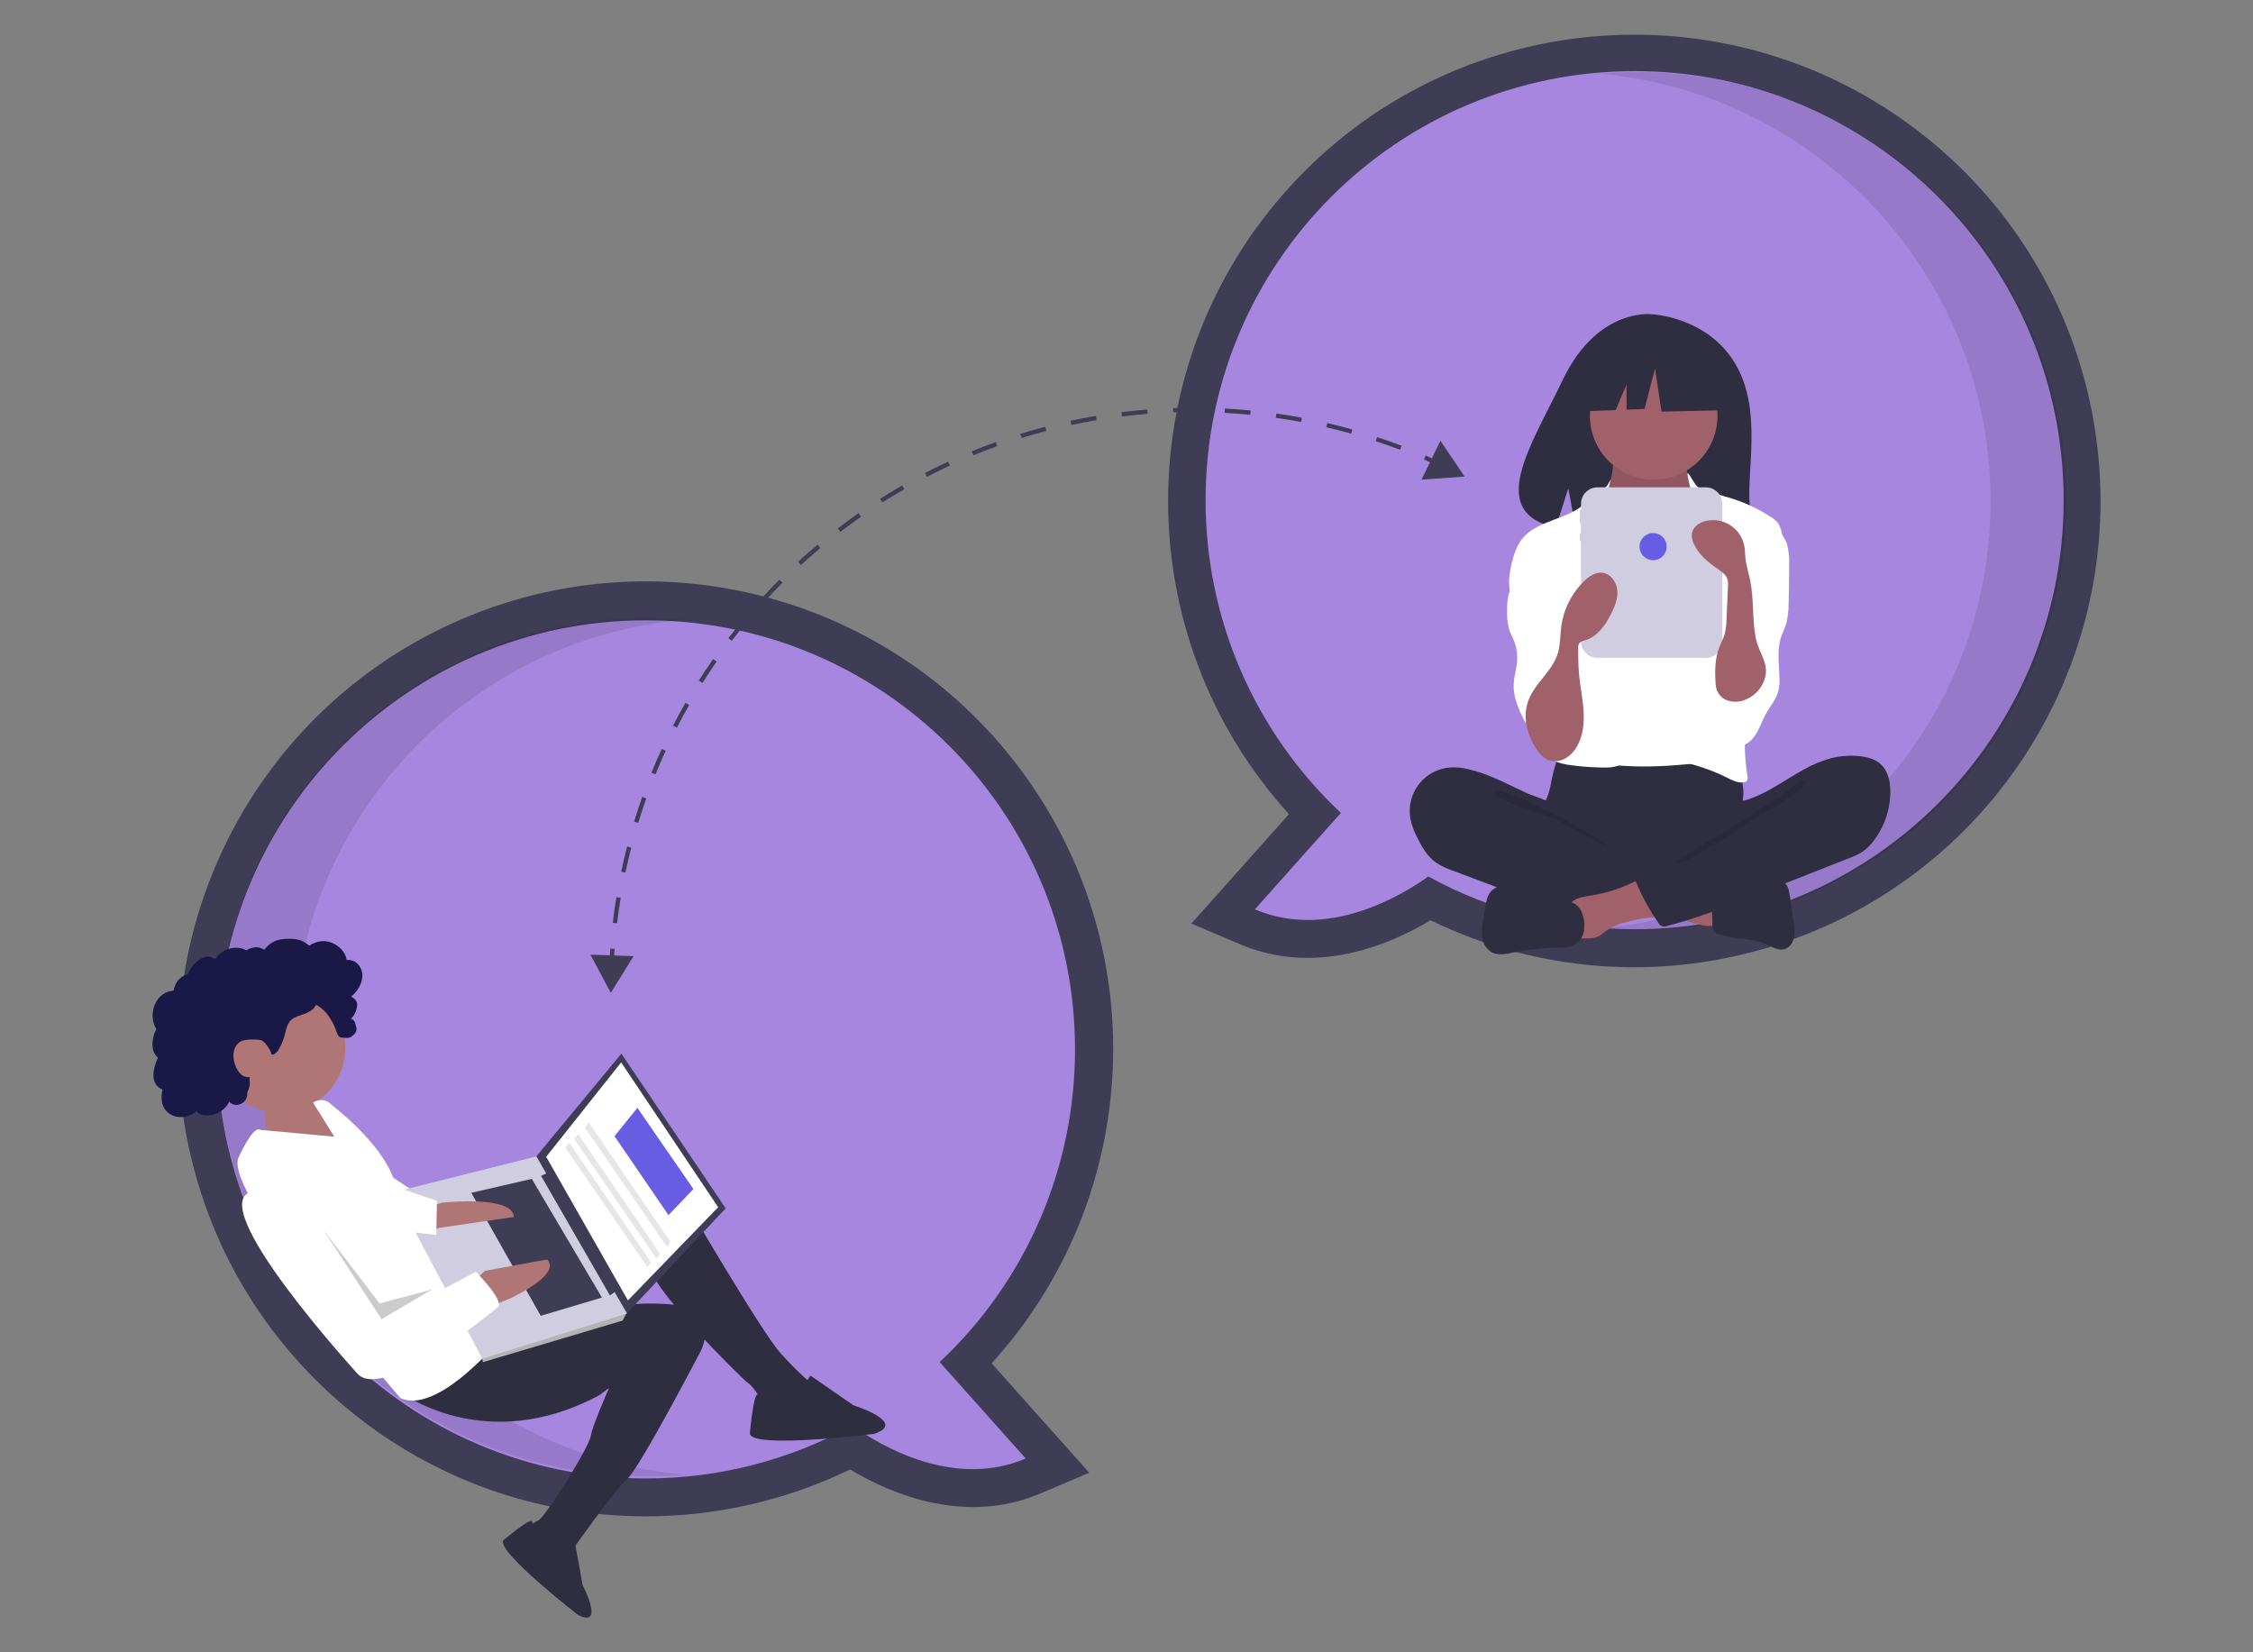 <?xml version="1.0" encoding="UTF-8" standalone="no"?><!-- Generator: Gravit.io --><svg xmlns="http://www.w3.org/2000/svg" xmlns:xlink="http://www.w3.org/1999/xlink" style="isolation:isolate" viewBox="0 0 1500 1100" width="1500pt" height="1100pt"><rect x="0" y="0" width="1500" height="1100" fill="#808080" stroke="none"/><defs><clipPath id="_clipPath_Y8icSf4bT8TII35Pp6IHytApf78w09Dx"><rect width="1500" height="1100"/></clipPath></defs><g clip-path="url(#_clipPath_Y8icSf4bT8TII35Pp6IHytApf78w09Dx)"><rect width="1500" height="1100" style="fill:rgb(254,199,215)" fill-opacity="0"/><g><g><path d=" M 952.429 612.675 C 924.872 629.202 875.775 649.91 825.603 628.629 L 793.17 614.871 L 858.162 542.016 C 750.697 423.525 750.882 242.767 858.59 124.496 C 966.298 6.225 1146.25 -10.821 1274.249 85.123 C 1402.249 181.067 1436.37 358.575 1353.064 495.137 C 1269.758 631.699 1096.31 682.585 952.429 612.675 L 952.429 612.675 Z  M 827.904 332.999 C 827.614 404.944 857.385 473.741 910.03 522.78 L 927.957 539.626 L 887.059 585.471 C 908.362 581.149 926.916 569.624 936.324 562.931 L 949.233 553.746 L 963.117 561.374 C 1001.495 582.387 1044.545 593.398 1088.299 593.394 C 1231.881 593.394 1348.694 476.582 1348.694 332.999 C 1348.694 189.417 1231.881 72.604 1088.299 72.604 C 944.717 72.604 827.904 189.417 827.904 332.999 L 827.904 332.999 Z " fill="rgb(63,61,86)"/><path d=" M 802.658 332.999 C 802.658 175.244 930.544 47.358 1088.299 47.358 C 1246.054 47.358 1373.94 175.244 1373.94 332.999 C 1373.94 490.754 1246.054 618.64 1088.299 618.64 C 1040.287 618.71 993.039 606.622 950.96 583.502 C 931.215 597.551 883.046 625.573 835.461 605.388 L 892.741 541.178 C 835.185 487.251 802.567 411.872 802.658 332.999 L 802.658 332.999 Z " fill="rgb(167,134,223)"/><g opacity="0.1"><path d=" M 1325.279 333.618 C 1325.279 184.373 1210.812 61.883 1064.884 49.1 C 1073.205 48.372 1081.621 47.977 1090.13 47.977 C 1247.886 47.977 1375.771 175.863 1375.771 333.618 C 1375.771 491.373 1247.885 619.259 1090.13 619.259 C 1081.634 619.259 1073.232 618.86 1064.924 618.132 C 1210.832 605.331 1325.279 482.85 1325.279 333.618 Z " fill="rgb(0,0,0)"/></g><path d=" M 430.07 1009.491 C 282.973 1009.56 155.915 906.632 125.452 762.723 C 94.99 618.815 169.444 473.23 303.952 413.69 C 438.461 354.149 596.288 396.914 682.336 516.217 C 768.385 635.52 759.155 798.778 660.206 907.621 L 725.199 980.477 L 692.766 994.234 C 642.594 1015.515 593.497 994.807 565.94 978.28 C 523.588 998.811 477.136 1009.482 430.07 1009.491 L 430.07 1009.491 Z  M 430.07 438.209 C 286.488 438.209 169.675 555.022 169.675 698.604 C 169.675 842.187 286.488 958.999 430.07 958.999 C 473.824 959.003 516.874 947.992 555.252 926.979 L 569.135 919.351 L 582.044 928.536 C 591.453 935.229 610.007 946.754 631.309 951.076 L 590.412 905.231 L 608.339 888.385 C 660.984 839.346 690.755 770.549 690.465 698.604 C 690.465 555.022 573.652 438.209 430.07 438.209 L 430.07 438.209 Z " fill="rgb(63,61,86)"/><path d=" M 715.711 698.604 C 715.711 540.849 587.825 412.963 430.07 412.963 C 272.315 412.963 144.429 540.849 144.429 698.604 C 144.429 856.359 272.315 984.245 430.07 984.245 C 478.082 984.315 525.33 972.227 567.409 949.107 C 587.154 963.156 635.323 991.177 682.908 970.993 L 625.628 906.783 C 683.184 852.855 715.802 777.476 715.711 698.604 Z " fill="rgb(167,134,223)"/><g opacity="0.1"><path d=" M 194.921 697.161 C 194.921 547.916 309.389 425.426 455.316 412.643 C 446.996 411.915 438.579 411.52 430.07 411.52 C 272.315 411.52 144.429 539.406 144.429 697.161 C 144.429 854.916 272.315 982.802 430.07 982.802 C 438.567 982.802 446.968 982.403 455.276 981.675 C 309.368 968.874 194.921 846.393 194.921 697.161 Z " fill="rgb(0,0,0)"/></g><path d=" M 1155.356 242.251 C 1136.667 210.673 1099.692 209.201 1099.692 209.201 C 1099.692 209.201 1063.662 204.593 1040.549 252.688 C 1019.006 297.516 989.274 340.799 1035.763 351.293 L 1044.16 325.157 L 1049.36 353.239 C 1055.979 353.715 1062.619 353.828 1069.251 353.579 C 1119.036 351.971 1166.449 354.049 1164.923 336.184 C 1162.893 312.435 1173.338 272.636 1155.356 242.251 Z " fill="rgb(47,46,65)"/><path d=" M 1033.108 518.801 C 1032.559 522.274 1031.763 525.704 1030.724 529.063 C 1029.555 532.352 1027.749 535.393 1026.68 538.716 C 1023.271 549.306 1027.996 561.114 1035.543 569.289 C 1042.088 576.35 1050.535 581.366 1059.867 583.733 C 1066.738 585.203 1073.745 585.939 1080.771 585.929 C 1100.199 586.588 1120.127 587.177 1138.536 580.934 C 1144.352 578.913 1149.97 576.36 1155.319 573.31 C 1157.008 572.505 1158.495 571.333 1159.674 569.881 C 1160.907 567.753 1161.456 565.297 1161.245 562.846 C 1161.204 554.61 1159.534 546.416 1159.93 538.189 C 1160.15 533.633 1161.003 529.079 1160.583 524.537 C 1159.393 513.966 1151.689 505.282 1141.334 502.841 C 1136.112 501.72 1130.696 502.331 1125.379 502.842 C 1111.577 504.168 1097.718 504.788 1083.853 504.699 C 1069.687 504.608 1055.609 502.446 1041.513 502.22 C 1037.345 502.153 1037.429 503.439 1036.102 507.473 C 1034.88 511.186 1033.88 514.969 1033.108 518.801 L 1033.108 518.801 Z " fill="rgb(47,46,65)"/><path d=" M 1073.31 315.43 C 1072.629 318.995 1071.893 322.69 1069.751 325.619 C 1067.287 328.989 1063.268 330.915 1060.617 334.14 C 1056.626 338.995 1056.397 345.827 1056.381 352.111 C 1056.366 357.9 1056.483 364.076 1059.712 368.881 C 1062.01 371.866 1064.861 374.381 1068.111 376.286 C 1080.219 384.446 1093.302 392.752 1107.9 393.021 C 1113.948 393.132 1120.433 391.57 1124.413 387.014 C 1126.131 384.874 1127.483 382.464 1128.411 379.881 C 1132.144 370.68 1134.406 360.95 1135.116 351.046 C 1135.654 346.39 1135.219 341.673 1133.84 337.194 C 1132.066 332.249 1128.481 328.181 1126.111 323.493 C 1123.31 317.919 1122.285 311.62 1123.175 305.445 C 1123.293 305.01 1123.257 304.548 1123.072 304.137 C 1122.677 303.691 1122.096 303.456 1121.502 303.501 L 1092.557 301.417 C 1089.862 301.283 1087.177 300.976 1084.521 300.498 C 1082.96 300.18 1078.839 297.964 1077.351 298.554 C 1074.597 299.644 1073.874 312.475 1073.31 315.43 Z " fill="rgb(160,97,106)"/><g opacity="0.1"><path d=" M 1073.31 316.334 C 1072.629 319.899 1071.893 323.593 1069.751 326.523 C 1067.287 329.893 1063.268 331.818 1060.617 335.044 C 1056.626 339.899 1056.397 346.73 1056.381 353.015 C 1056.366 358.804 1056.483 364.979 1059.712 369.785 C 1062.01 372.77 1064.861 375.284 1068.111 377.19 C 1080.219 385.349 1093.302 393.655 1107.9 393.924 C 1113.948 394.036 1120.433 392.474 1124.413 387.918 C 1126.131 385.778 1127.483 383.367 1128.411 380.785 C 1132.144 371.584 1134.406 361.853 1135.116 351.949 C 1135.654 347.293 1135.219 342.577 1133.84 338.097 C 1132.066 333.153 1128.481 329.085 1126.111 324.397 C 1123.309 318.823 1122.285 312.523 1123.175 306.348 C 1123.293 305.914 1123.257 305.451 1123.072 305.04 C 1122.677 304.595 1122.096 304.359 1121.502 304.404 L 1092.557 302.321 C 1089.862 302.187 1087.177 301.879 1084.521 301.401 C 1082.96 301.084 1078.839 298.868 1077.351 299.457 C 1074.597 300.548 1073.874 313.378 1073.31 316.334 Z " fill="rgb(0,0,0)"/></g><circle vector-effect="non-scaling-stroke" cx="1100.991" cy="276.846" r="42.466" fill="rgb(160,97,106)"/><path d=" M 1079.266 371.959 C 1081.364 374.388 1083.892 376.409 1086.725 377.919 C 1089.677 379.139 1092.848 379.743 1096.043 379.693 C 1103.698 379.909 1111.996 378.506 1117.321 373.003 C 1124.186 365.909 1123.959 354.467 1129.34 346.19 C 1129.773 345.44 1130.365 344.793 1131.074 344.294 C 1131.976 343.803 1132.996 343.568 1134.023 343.616 C 1140.818 343.553 1146.737 347.96 1152.08 352.16 C 1154.594 353.89 1156.752 356.089 1158.435 358.634 C 1159.492 360.695 1160.215 362.911 1160.579 365.198 C 1163.23 378.139 1164.088 391.371 1164.94 404.554 C 1165.411 411.835 1165.882 419.124 1165.847 426.42 C 1165.732 450.459 1160.144 474.095 1154.588 497.483 C 1153.872 500.497 1152.892 503.865 1150.152 505.309 C 1148.93 505.858 1147.618 506.178 1146.281 506.253 C 1130.367 508.122 1114.42 509.994 1098.398 510.24 Q 1089.019 510.385 1079.649 509.786 C 1078.574 509.772 1077.507 509.586 1076.491 509.236 C 1075.111 508.573 1073.925 507.566 1073.047 506.312 C 1064.381 495.391 1063.869 480.293 1063.925 466.352 Q 1064.128 415.223 1067.578 364.177 C 1067.768 361.368 1067.81 357.956 1065.786 355.747 C 1069.727 361.587 1074.243 367.018 1079.266 371.959 L 1079.266 371.959 Z " fill="rgb(255,255,255)"/><path d=" M 1070.271 322.926 C 1068.837 325.522 1058.262 331.969 1056.221 334.121 C 1044.815 346.143 1023.998 345.692 1013.566 358.569 C 1009.896 363.1 1007.989 368.792 1006.587 374.452 C 1004.603 382.456 1003.544 391.185 1006.867 398.733 C 1010.064 405.995 1016.795 411.016 1021.364 417.503 C 1026.381 424.625 1028.637 433.274 1030.799 441.714 C 1032.395 447.945 1034.005 454.331 1033.383 460.734 C 1032.676 468.014 1029.153 474.68 1027.073 481.692 C 1024.993 488.704 1024.634 497.055 1029.444 502.566 C 1032.977 506.614 1038.518 508.219 1043.816 509.122 C 1050.6 510.142 1057.441 510.737 1064.3 510.906 C 1070.355 511.173 1077.03 511.225 1081.685 507.343 C 1085.358 504.28 1086.954 499.31 1087.161 494.532 C 1087.367 489.754 1086.373 485.018 1085.75 480.276 C 1085.105 475.361 1084.857 470.402 1084.649 465.449 Q 1083.252 432.111 1084.268 398.73 C 1084.609 394.105 1084.382 389.455 1083.593 384.885 C 1082.294 378.932 1079.077 373.612 1076.392 368.142 C 1071.027 357.84 1068.597 346.262 1069.367 334.672 C 1070.18 322.761 1075.374 313.687 1070.271 322.926 Z " fill="rgb(255,255,255)"/><path d=" M 1129.903 323.829 C 1132.088 326.075 1139.511 326.815 1142.29 328.261 C 1144.904 329.468 1147.632 330.413 1150.433 331.08 C 1160.57 334.004 1170.212 338.43 1179.038 344.209 C 1180.872 345.282 1182.494 346.682 1183.822 348.341 C 1185.221 350.617 1186.123 353.164 1186.468 355.813 C 1187.829 362.554 1189.196 369.375 1188.891 376.245 C 1188.566 383.537 1186.37 390.599 1184.191 397.566 L 1176.049 423.596 C 1169.971 443.025 1163.855 462.646 1162.145 482.932 C 1161.199 494.175 1161.62 505.491 1163.398 516.632 C 1163.736 517.729 1163.586 518.918 1162.987 519.896 C 1162.451 520.427 1161.745 520.751 1160.993 520.814 C 1157.064 521.428 1153.261 519.425 1149.7 517.652 C 1138.818 512.236 1127.205 508.436 1115.226 506.372 C 1119.907 499.607 1123.519 492.162 1125.934 484.299 C 1127.305 479.305 1128.386 474.237 1129.169 469.118 L 1132.956 447.212 C 1134.497 439.205 1135.582 431.117 1136.205 422.988 C 1136.492 419.937 1136.314 416.86 1135.678 413.862 C 1134.805 411.01 1133.646 408.252 1132.219 405.633 C 1125.977 392.649 1123.048 377.831 1125.504 363.636 C 1126.579 357.423 1128.668 351.202 1127.797 344.958 C 1126.959 338.954 1127.83 334.289 1126.289 328.347 C 1119.965 303.952 1125.793 319.605 1129.903 323.829 Z " fill="rgb(255,255,255)"/><path d=" M 1013.458 379.098 C 1010.613 385.003 1005.855 390.034 1004.236 396.386 C 1003.606 399.355 1003.336 402.388 1003.432 405.422 C 1003.151 409.993 1003.603 414.58 1004.772 419.008 C 1005.676 421.809 1007.146 424.393 1008.205 427.139 C 1009.682 430.975 1010.34 435.078 1010.136 439.184 C 1009.851 444.872 1007.918 450.394 1007.767 456.087 C 1007.53 465.04 1011.671 473.457 1015.712 481.45 C 1017.77 476.352 1021.974 472.422 1027.199 470.712 C 1032.425 469.001 1038.138 469.684 1042.814 472.577 C 1043.739 471.441 1044.178 469.985 1044.035 468.526 Q 1044.483 452.945 1044.899 437.364 C 1045.337 421.298 1045.753 405.018 1042.058 389.377 C 1040.389 382.316 1037.793 375.281 1033.033 369.804 C 1030.527 366.92 1022.019 359.323 1017.905 362.554 C 1016.055 364.007 1016.488 367.962 1016.194 369.965 C 1015.752 373.131 1014.829 376.211 1013.458 379.098 L 1013.458 379.098 Z " fill="rgb(255,255,255)"/><path d=" M 1189.723 362.081 C 1190.867 366.339 1191.357 370.747 1191.176 375.152 Q 1191.258 388.621 1190.819 402.087 C 1190.864 406.691 1190.275 411.28 1189.069 415.724 C 1188.15 418.613 1186.732 421.323 1185.783 424.203 C 1182.939 432.835 1184.493 442.196 1184.737 451.281 C 1184.909 454.221 1184.658 457.171 1183.991 460.04 C 1182.49 465.672 1178.457 470.223 1175.641 475.326 C 1172.967 480.173 1171.354 485.605 1168.16 490.126 C 1164.966 494.648 1159.438 498.23 1154.08 496.842 C 1150.019 495.791 1147.134 492.197 1145.139 488.508 C 1140.785 480.397 1139.295 471.054 1140.912 461.991 C 1142.916 450.965 1149.392 441.183 1151.728 430.223 C 1154.936 415.171 1150.061 399.639 1150.206 384.251 C 1150.14 381.839 1150.467 379.432 1151.175 377.125 C 1152.4 373.61 1155.031 370.802 1157.462 367.983 C 1160.5 364.46 1163.322 360.757 1165.913 356.893 C 1167.653 354.298 1170.016 347.622 1173.102 347.067 C 1179.99 345.828 1188.013 356.759 1189.723 362.081 Z " fill="rgb(255,255,255)"/><path d=" M 977.714 512.107 C 973.905 511.149 969.98 510.732 966.054 510.867 C 957.711 511.328 949.969 515.354 944.799 521.919 C 939.628 528.483 937.53 536.954 939.037 545.173 C 939.988 549.574 941.543 553.822 943.657 557.798 C 946.75 564.073 950.458 570.334 956.183 574.355 C 959.632 576.566 963.346 578.334 967.236 579.617 L 997.386 590.975 C 1001.821 592.646 1006.257 594.317 1010.736 595.866 C 1033.24 603.644 1056.701 608.309 1080.468 609.729 C 1087.7 610.407 1094.992 610.037 1102.119 608.632 C 1103.842 608.407 1105.421 607.554 1106.553 606.236 C 1107.128 605.235 1107.466 604.116 1107.544 602.964 L 1109.399 589.976 C 1109.814 588.168 1109.76 586.283 1109.241 584.501 C 1108.391 582.318 1106.261 580.945 1104.23 579.779 C 1084.409 568.394 1061.265 562.114 1044.581 546.489 C 1040.654 542.811 1037.367 536.98 1032.595 534.482 C 1027.184 531.648 1020.811 530.031 1015.217 527.42 C 1002.989 521.712 990.967 515.153 977.714 512.107 Z " fill="rgb(47,46,65)"/><g opacity="0.1"><path d=" M 1007.814 529.616 C 1018.471 532.955 1063.463 556.09 1071.174 564.167 C 1070.141 564.539 1035.069 544.884 1034.016 544.568 C 1024.37 541.919 1014.923 538.59 1005.746 534.606 C 1003.919 533.761 993.874 529.788 994.328 527.482 C 994.842 524.88 1005.922 529.023 1007.814 529.616 Z " fill="rgb(0,0,0)"/></g><path d=" M 1140.761 616.465 C 1141.366 616.509 1141.966 616.332 1142.451 615.968 C 1142.88 615.416 1143.07 614.716 1142.979 614.024 L 1142.929 596.33 C 1137.841 593.905 1132.149 593.128 1126.563 592.382 L 1100.498 588.897 C 1101.096 588.977 1096.422 600.124 1097.139 601.612 C 1098.402 604.235 1108.056 606.559 1110.78 607.798 C 1120.252 612.103 1130.094 616.836 1140.761 616.465 Z " fill="rgb(160,97,106)"/><path d=" M 1058.981 596.268 C 1054.06 597.052 1048.567 597.745 1045.38 601.576 C 1041.338 606.434 1043.059 613.677 1044.987 619.695 C 1045.224 621.264 1046.087 622.671 1047.377 623.594 C 1048.668 624.518 1050.278 624.879 1051.84 624.597 C 1056.328 624.881 1061.105 625.104 1065.026 622.902 C 1066.802 621.729 1068.512 620.457 1070.148 619.095 C 1073.04 617.171 1076.219 615.717 1079.566 614.789 C 1085.719 612.854 1092.054 611.548 1098.471 610.893 C 1100.999 610.778 1103.502 610.337 1105.918 609.581 C 1108.364 608.792 1110.303 606.91 1111.163 604.489 C 1112.071 601.273 1110.202 597.995 1108.41 595.175 C 1106.345 591.481 1103.664 588.168 1100.482 585.377 C 1095.626 581.604 1093.223 584.501 1088.331 586.915 C 1079.071 591.485 1069.178 594.638 1058.981 596.268 L 1058.981 596.268 Z " fill="rgb(160,97,106)"/><path d=" M 1046.12 600.701 L 1014.871 591.465 C 1011.123 590.16 1007.207 589.401 1003.242 589.212 C 999.227 589.047 995.335 590.621 992.563 593.531 C 990.14 596.374 989.446 600.261 988.842 603.948 L 987.55 611.836 C 986.688 615.812 986.444 619.897 986.826 623.948 C 987.248 628.052 989.538 631.734 993.034 633.926 C 997.358 636.285 1002.658 635.133 1007.484 634.146 C 1017.233 632.153 1027.148 631.09 1037.098 630.97 C 1040.838 630.926 1044.761 630.973 1048.066 629.221 C 1051.961 626.912 1054.463 622.827 1054.75 618.308 C 1055.364 611.57 1053.119 602.77 1046.12 600.701 Z " fill="rgb(47,46,65)"/><path d=" M 1153.045 592.653 C 1157.096 591.943 1160.671 589.64 1164.553 588.281 C 1170.016 586.368 1175.937 586.369 1181.726 586.39 C 1183.855 586.195 1185.994 586.624 1187.883 587.623 C 1190.433 589.32 1191.087 592.718 1191.52 595.75 L 1194.136 614.046 C 1194.836 617.459 1194.908 620.972 1194.35 624.411 C 1193.582 627.802 1191.271 631.07 1187.907 631.945 C 1183.821 633.007 1179.815 630.397 1175.956 628.682 C 1166.313 624.397 1155.104 625.492 1145.049 622.289 C 1143.105 621.899 1141.421 620.695 1140.423 618.981 C 1140.079 617.965 1139.957 616.887 1140.063 615.819 C 1140.235 609.938 1138.995 601.908 1140.766 596.287 C 1142.358 591.233 1148.523 592.653 1153.045 592.653 Z " fill="rgb(47,46,65)"/><path d=" M 1219.174 504.743 C 1225.419 503.177 1231.891 502.735 1238.29 503.437 C 1243.401 504 1248.666 505.422 1252.397 508.959 C 1256.939 513.264 1258.398 519.922 1258.519 526.179 C 1258.719 538.64 1254.586 550.784 1246.826 560.537 C 1244.931 563.004 1242.678 565.173 1240.141 566.973 C 1237.404 568.685 1234.487 570.09 1231.443 571.164 L 1163.924 597.796 C 1146.162 604.802 1128.337 611.828 1109.809 616.447 C 1108.786 616.941 1107.606 617.001 1106.538 616.614 C 1105.47 616.226 1104.603 615.424 1104.134 614.389 C 1098.218 605.939 1093.256 596.861 1089.336 587.32 C 1088.959 586.859 1088.831 586.245 1088.991 585.672 C 1089.152 585.099 1089.581 584.641 1090.142 584.444 L 1137.898 557.004 C 1141.4 555.178 1144.665 552.929 1147.619 550.307 C 1149.682 548.307 1151.372 545.954 1152.609 543.359 C 1153.599 541.292 1153.691 536.412 1154.956 534.884 C 1156.194 533.388 1160.429 533.268 1162.385 532.68 C 1165.143 531.835 1167.844 530.814 1170.472 529.623 C 1181.155 524.844 1190.668 517.9 1200.908 512.304 C 1206.652 509.02 1212.79 506.479 1219.174 504.743 L 1219.174 504.743 Z " fill="rgb(47,46,65)"/><g opacity="0.1"><path d=" M 1192.101 525.234 C 1183.896 531.397 1173.273 537.061 1165.141 543.386 C 1162.366 545.544 1116.101 571.555 1115.447 575.009 C 1123.033 576.287 1171.36 542.479 1178.274 539.106 C 1185.188 535.732 1191.318 530.975 1197.391 526.253 C 1198.939 525.049 1205.499 521.432 1201.055 520.087 C 1198.552 519.33 1193.949 524.002 1192.101 525.234 Z " fill="rgb(0,0,0)"/></g><path d=" M 1135.646 324.426 L 1063.624 324.426 C 1057.531 324.426 1052.592 329.366 1052.592 335.459 L 1052.592 339.499 L 1051.809 339.499 L 1051.809 348.534 L 1052.592 348.534 L 1052.592 354.859 L 1051.809 354.859 L 1051.809 360.28 L 1052.592 360.28 L 1052.592 426.947 C 1052.592 433.041 1057.531 437.98 1063.624 437.98 L 1135.646 437.98 C 1141.74 437.98 1146.679 433.041 1146.679 426.947 L 1146.679 335.459 C 1146.679 329.366 1141.74 324.426 1135.646 324.426 L 1135.646 324.426 Z " fill="rgb(208,205,225)"/><path d=" M 1147.093 239.208 L 1110.564 220.073 L 1060.118 227.901 L 1049.682 273.998 L 1075.662 272.997 L 1082.92 256.062 L 1082.92 272.719 L 1094.908 272.258 L 1101.866 245.295 L 1106.215 273.998 L 1148.833 273.127 L 1147.093 239.208 L 1147.093 239.208 Z " fill="rgb(47,46,65)"/><path d=" M 1023.015 498.772 C 1024.668 501.581 1027.016 503.917 1029.834 505.555 C 1033.58 507.266 1037.906 507.15 1041.555 505.241 C 1045.151 503.313 1048.095 500.362 1050.014 496.76 C 1053.984 489.75 1054.806 481.361 1054.311 473.32 C 1053.815 465.279 1052.098 457.361 1051.338 449.34 C 1050.786 443.51 1050.741 437.644 1050.697 431.788 C 1050.56 430.556 1050.818 429.313 1051.434 428.238 C 1052.496 427.183 1053.869 426.497 1055.35 426.283 C 1063.363 423.902 1068.681 416.392 1072.494 408.954 C 1075.04 403.987 1077.254 398.558 1076.763 392.998 C 1076.272 387.439 1072.276 381.838 1066.723 381.271 C 1062.146 380.803 1057.919 383.711 1054.617 386.915 C 1046.288 395.05 1040.934 405.748 1039.417 417.292 C 1038.693 422.945 1038.9 428.751 1037.363 434.239 C 1034.08 445.957 1023.808 453.141 1018.689 463.685 C 1013.049 475.303 1016.162 488.492 1023.015 498.772 Z " fill="rgb(160,97,106)"/><path d=" M 1174.169 454.006 C 1171.809 459.496 1167.33 463.8 1161.75 465.939 C 1158.317 467.318 1154.53 467.55 1150.955 466.6 C 1147.361 465.603 1144.437 462.987 1143.046 459.526 C 1142.499 457.806 1142.199 456.017 1142.156 454.213 C 1141.642 446.311 1141.84 438.168 1144.711 430.788 C 1145.818 427.942 1147.31 425.242 1148.184 422.316 C 1149.043 418.936 1149.482 415.463 1149.492 411.976 L 1150.435 390.416 C 1150.591 388.85 1150.483 387.27 1150.115 385.741 C 1149.174 382.621 1146.258 380.594 1143.583 378.733 C 1137.122 374.24 1130.738 368.997 1127.607 361.777 C 1126.532 359.604 1126.146 357.153 1126.503 354.754 C 1127.386 350.473 1131.707 347.701 1135.977 346.767 C 1141.623 345.533 1147.528 346.658 1152.325 349.882 C 1157.122 353.106 1160.393 358.15 1161.382 363.844 C 1161.805 366.277 1161.799 368.762 1162.046 371.22 C 1162.571 376.432 1164.225 381.456 1165.261 386.591 C 1167.81 399.24 1166.489 412.315 1169.01 424.962 C 1171.119 435.536 1179.068 442.436 1174.169 454.006 Z " fill="rgb(160,97,106)"/><circle vector-effect="non-scaling-stroke" cx="1100.599" cy="363.894" r="9.035" fill="rgb(103,92,226)"/><path d=" M 216.151 741.094 L 202.726 728.045 L 175.769 736.418 L 178.358 767.632 L 233.786 765.057 L 216.759 741.92 L 216.151 741.094 L 216.151 741.094 Z " fill="rgb(176,118,118)"/><circle vector-effect="non-scaling-stroke" cx="186.79" cy="697.735" r="43.09" fill="rgb(176,118,118)"/><path d=" M 454.297 796.401 C 454.297 796.401 507.235 887.375 519.833 901.032 C 525.824 907.754 532.208 914.115 538.949 920.084 C 538.949 920.084 533.025 939.729 523.592 939.028 C 518.216 938.705 512.943 937.405 508.032 935.194 C 508.032 935.194 503.822 924.28 496.478 919.494 C 496.478 919.494 429.136 855.681 430.538 836.815 C 431.94 817.949 454.297 796.401 454.297 796.401 Z " fill="rgb(47,46,65)"/><path d=" M 265.772 926.224 C 265.772 926.224 322.215 970.034 398.923 928.869 L 405.533 924.004 C 405.533 924.004 394.377 949.1 393.342 955.904 C 392.142 963.794 363.097 1010.008 358.358 1012.222 C 353.618 1014.437 352.573 1016.479 352.573 1016.479 L 372.687 1038.618 L 380.124 1033.145 C 380.124 1033.145 409.122 992.06 417.604 984.545 C 426.085 977.029 466.495 899.522 466.495 899.522 C 466.495 899.522 481.944 870.319 443.387 868.122 C 404.829 865.926 387.086 876.435 387.086 876.435 L 318.656 887.305 L 265.772 926.224 Z " fill="rgb(47,46,65)"/><path d=" M 539.604 915.781 L 568.153 935.534 C 568.153 935.534 604.575 946.945 582.139 954.539 C 582.139 954.539 500.581 964.88 499.239 954.403 C 499.239 954.403 501.571 927.434 504.521 928.336 C 507.47 929.238 527.942 934.553 539.604 915.781 Z " fill="rgb(47,46,65)"/><path d=" M 382.651 1026.359 L 387.935 1055.376 C 387.935 1055.376 402.96 1084.111 384.92 1075.195 C 384.92 1075.195 329.712 1032.412 335.2 1025.312 C 335.2 1025.312 352.802 1010.512 354.032 1012.825 C 355.263 1015.139 364.368 1030.631 382.651 1026.359 Z " fill="rgb(47,46,65)"/><path d=" M 328.214 896.831 C 328.214 896.831 289.846 941.627 266.551 930.746 C 266.551 930.746 147.956 793.827 158.838 770.533 C 169.72 747.239 173.369 752.197 173.369 752.197 L 222.575 756.747 L 208.417 734.047 C 208.417 734.047 215.028 729.182 221.327 736.011 C 221.327 736.011 252.916 759.895 261.727 783.984 C 261.727 783.984 296.403 806.87 296.403 806.87 L 328.214 896.831 Z " fill="rgb(255,255,255)"/><path d=" M 483.158 804.461 L 416.648 875.062 L 357.067 769.869 L 413.708 701.435 L 483.158 804.461 L 483.158 804.461 Z " fill="rgb(63,61,86)"/><path d=" M 478.137 803.697 L 418.066 865.738 L 363.632 770.134 L 413.553 707.283 L 478.137 803.697 L 478.137 803.697 Z " fill="rgb(255,255,255)"/><path d=" M 413.389 872.364 L 416.648 875.062 L 414.558 879.146 L 321.556 906.826 L 320.677 903.64 L 324.908 899.264 L 413.389 872.364 L 413.389 872.364 Z " fill="rgb(179,179,179)"/><path d=" M 417.474 874.454 L 321.168 904.565 L 262.461 793.634 L 357.067 769.869 L 417.474 874.454 L 417.474 874.454 Z " fill="rgb(208,205,225)"/><path d=" M 410.224 859.408 L 406.091 862.448 L 360.234 782.825 L 364.974 780.612 L 410.224 859.408 L 410.224 859.408 Z " fill="rgb(63,61,86)"/><path d=" M 400.743 863.836 L 360.004 875.984 L 313.756 794.1 L 354.06 784.822 L 400.743 863.836 L 400.743 863.836 Z " fill="rgb(63,61,86)"/><path d=" M 285.972 803.082 L 294.407 800.696 C 294.407 800.696 341.446 795.377 342.133 810.158 C 342.133 810.158 288.093 818.081 288.093 818.081 L 280.796 808.165 L 285.972 803.082 Z " fill="rgb(176,118,118)"/><path d=" M 327.23 869.531 L 338.971 864.713 C 338.971 864.713 374.409 848.823 364.243 838.471 C 364.243 838.471 322.723 846.097 322.723 846.097 L 316.721 851.788 L 327.23 869.531 Z " fill="rgb(176,118,118)"/><path d=" M 316.767 846.659 C 316.767 846.659 335.884 865.71 331.534 870.185 C 331.534 870.185 255.856 933.521 238.174 914.688 C 238.174 914.688 134.345 801.296 167.867 793.187 C 167.867 793.187 210.245 804.037 210.245 804.037 L 254.497 879.747 L 316.767 846.659 Z " fill="rgb(255,255,255)"/><path d=" M 259.529 788.785 L 290.93 799.433 L 290.417 822.103 L 257.207 818.519 L 259.529 788.785 L 259.529 788.785 Z " fill="rgb(255,255,255)"/><g opacity="0.2"><path d=" M 287.831 858.4 L 253.999 878.203 L 215.344 818.754 L 252.657 867.726 L 287.831 858.4 L 287.831 858.4 Z " fill="rgb(0,0,0)"/></g><path d=" M 445.052 808.937 L 409.133 756.393 L 424.359 737.544 L 461.682 791.604 L 445.052 808.937 L 445.052 808.937 Z " fill="rgb(103,92,226)"/><path d=" M 444.039 830.063 L 389.356 750.566 L 392.054 747.307 L 446.481 826.992 L 444.039 830.063 L 444.039 830.063 Z " fill="rgb(230,230,230)"/><path d=" M 436.993 837.796 L 382.31 758.299 L 385.007 755.041 L 439.434 834.727 L 436.993 837.796 L 436.993 837.796 Z " fill="rgb(230,230,230)"/><path d=" M 430.99 843.488 L 376.307 763.99 L 379.004 760.732 L 433.431 840.418 L 430.99 843.488 L 430.99 843.488 Z " fill="rgb(230,230,230)"/><path d=" M 409.187 631.718 L 406.31 631.503 C 406.198 632.999 406.118 634.504 406.023 636.005 L 393.11 635.573 L 406.656 660.955 L 421.868 636.535 L 408.908 636.101 C 409 634.64 409.078 633.175 409.187 631.718 Z " fill="rgb(63,61,86)"/><path d=" M 484.925 424.82 L 487.219 426.571 C 490.659 422.065 494.252 417.567 497.899 413.201 L 495.685 411.351 C 492.011 415.749 488.391 420.281 484.925 424.82 Z " fill="rgb(63,61,86)"/><path d=" M 507.027 398.37 L 509.157 400.316 C 512.985 396.124 516.959 391.961 520.968 387.94 L 518.925 385.903 C 514.886 389.952 510.883 394.147 507.027 398.37 Z " fill="rgb(63,61,86)"/><path d=" M 531.358 373.973 L 533.309 376.099 C 537.495 372.255 541.818 368.458 546.155 364.813 L 544.3 362.604 C 539.93 366.276 535.575 370.101 531.358 373.973 Z " fill="rgb(63,61,86)"/><path d=" M 465.232 453.125 L 467.671 454.666 C 470.703 449.869 473.888 445.07 477.135 440.401 L 474.767 438.753 C 471.495 443.456 468.287 448.291 465.232 453.125 Z " fill="rgb(63,61,86)"/><path d=" M 557.727 351.817 L 559.484 354.105 C 563.992 350.643 568.63 347.243 573.268 343.997 L 571.614 341.633 C 566.94 344.903 562.268 348.329 557.727 351.817 Z " fill="rgb(63,61,86)"/><path d=" M 448.112 483.072 L 450.677 484.391 C 453.276 479.336 456.025 474.272 458.846 469.339 L 456.341 467.906 C 453.499 472.876 450.73 477.979 448.112 483.072 Z " fill="rgb(63,61,86)"/><path d=" M 420.282 564.286 L 417.488 563.567 C 416.062 569.103 414.742 574.748 413.564 580.346 L 416.388 580.941 C 417.557 575.385 418.867 569.78 420.282 564.286 Z " fill="rgb(63,61,86)"/><path d=" M 585.933 332.074 L 587.481 334.508 C 592.263 331.465 597.18 328.488 602.095 325.658 L 600.656 323.157 C 595.704 326.009 590.75 329.008 585.933 332.074 Z " fill="rgb(63,61,86)"/><path d=" M 413.238 597.752 L 410.391 597.285 C 409.465 602.917 408.651 608.657 407.973 614.344 L 410.838 614.685 C 411.511 609.041 412.319 603.344 413.238 597.752 Z " fill="rgb(63,61,86)"/><path d=" M 433.71 514.437 L 436.382 515.523 C 438.522 510.258 440.81 504.966 443.184 499.797 L 440.562 498.592 C 438.17 503.801 435.865 509.132 433.71 514.437 Z " fill="rgb(63,61,86)"/><path d=" M 422.153 546.979 L 424.913 547.822 C 426.577 542.377 428.385 536.9 430.288 531.541 L 427.569 530.576 C 425.652 535.974 423.83 541.493 422.153 546.979 Z " fill="rgb(63,61,86)"/><path d=" M 781.107 274.566 C 786.763 274.37 792.523 274.292 798.22 274.345 L 798.245 271.46 C 792.509 271.406 786.704 271.485 781.008 271.682 L 781.107 274.566 Z " fill="rgb(63,61,86)"/><path d=" M 615.755 314.904 L 617.082 317.466 C 622.121 314.855 627.279 312.326 632.414 309.947 L 631.201 307.329 C 626.028 309.726 620.831 312.274 615.755 314.904 Z " fill="rgb(63,61,86)"/><path d=" M 849.38 278.163 C 855.008 278.96 860.688 279.893 866.263 280.936 L 866.793 278.1 C 861.177 277.049 855.455 276.108 849.783 275.306 L 849.38 278.163 Z " fill="rgb(63,61,86)"/><path d=" M 883.008 284.455 C 888.534 285.745 894.11 287.18 899.579 288.717 L 900.359 285.939 C 894.85 284.39 889.233 282.946 883.665 281.646 L 883.008 284.455 Z " fill="rgb(63,61,86)"/><path d=" M 915.94 293.714 C 921.327 295.491 926.752 297.415 932.063 299.434 L 933.089 296.738 C 927.737 294.703 922.272 292.764 916.844 290.974 L 915.94 293.714 Z " fill="rgb(63,61,86)"/><path d=" M 815.324 274.869 C 821.006 275.167 826.747 275.596 832.39 276.141 L 832.668 273.27 C 826.984 272.719 821.199 272.288 815.477 271.988 L 815.324 274.869 Z " fill="rgb(63,61,86)"/><path d=" M 746.66 274.381 L 747.012 277.245 C 752.635 276.554 758.36 275.977 764.028 275.531 L 763.803 272.655 C 758.091 273.103 752.323 273.685 746.66 274.381 Z " fill="rgb(63,61,86)"/><path d=" M 679.351 288.816 L 680.205 291.572 C 685.626 289.893 691.16 288.314 696.651 286.877 L 695.921 284.087 C 690.389 285.533 684.814 287.124 679.351 288.816 Z " fill="rgb(63,61,86)"/><path d=" M 646.961 300.449 L 648.057 303.119 C 653.303 300.966 658.661 298.906 663.983 296.993 L 663.009 294.279 C 657.645 296.205 652.247 298.281 646.961 300.449 Z " fill="rgb(63,61,86)"/><path d=" M 712.686 280.1 L 713.29 282.921 C 718.833 281.733 724.485 280.652 730.089 279.709 L 729.61 276.863 C 723.964 277.814 718.27 278.903 712.686 280.1 Z " fill="rgb(63,61,86)"/><path d=" M 975.114 317.273 L 958.99 293.446 L 953.321 305.115 C 951.949 304.503 950.584 303.877 949.213 303.283 L 948.066 305.932 C 949.405 306.511 950.729 307.118 952.059 307.712 L 946.417 319.327 L 975.114 317.273 Z " fill="rgb(63,61,86)"/></g><path d=" M 240.831 646.367 C 239.88 643.022 237.321 640.159 233.871 639.309 C 233.035 639.103 232.171 639.02 231.311 639.055 C 231.002 639.067 230.915 639.156 230.771 638.94 C 230.664 638.78 230.662 638.389 230.618 638.201 C 230.481 637.616 230.309 637.038 230.098 636.476 C 229.376 634.557 228.163 632.858 226.701 631.428 C 223.967 628.751 220.272 626.904 216.433 626.57 C 214.332 626.387 212.246 626.728 210.26 627.412 C 209.231 627.765 208.234 628.206 207.263 628.693 C 206.97 628.84 206.022 629.558 205.728 629.511 C 205.404 629.46 204.753 628.655 204.489 628.452 C 201.232 625.953 197.209 624.971 193.152 625.001 C 188.573 625.034 184.163 625.263 180.343 628.055 C 179.535 628.646 178.765 629.293 178.032 629.975 C 177.646 630.333 177.272 630.705 176.915 631.093 C 176.7 631.327 176.49 631.566 176.289 631.812 C 175.946 632.228 176.001 632.365 175.522 632.075 C 173.684 630.958 171.554 630.436 169.409 630.699 C 168.135 630.856 166.895 631.238 165.718 631.742 C 165.317 631.913 164.39 632.597 163.963 632.603 C 163.539 632.61 162.625 631.976 162.188 631.815 C 159.831 630.945 157.29 630.73 154.812 631.133 C 152.257 631.547 149.746 632.567 147.581 633.976 C 146.539 634.654 145.631 635.405 144.901 636.413 C 144.585 636.848 144.301 637.308 143.943 637.712 C 143.734 637.948 143.32 638.19 143.208 638.489 C 143.275 638.31 140.413 637.207 140.143 637.136 C 138.704 636.761 137.239 636.837 135.83 637.301 C 133.18 638.172 130.902 640.128 129.029 642.133 C 128.067 643.162 127.225 644.301 126.511 645.513 C 126.168 646.094 125.855 646.692 125.569 647.302 C 125.43 647.597 125.338 647.967 125.155 648.233 C 124.919 648.577 124.761 648.583 124.334 648.733 C 122.166 649.492 120.189 650.778 118.684 652.516 C 117.161 654.274 116.173 656.438 115.759 658.718 C 115.734 658.852 115.72 659.409 115.641 659.481 C 115.533 659.581 115.097 659.537 114.932 659.557 C 114.361 659.624 113.794 659.723 113.234 659.856 C 112.203 660.1 111.199 660.459 110.249 660.929 C 106.546 662.761 103.898 666.196 102.602 670.061 C 101.242 674.116 101.266 678.763 102.892 682.743 C 103.154 683.386 103.467 684.01 103.833 684.6 C 104.059 684.963 104.131 684.964 103.985 685.344 C 103.822 685.767 103.524 686.178 103.331 686.591 C 102.699 687.94 102.257 689.37 101.978 690.831 C 101.521 693.228 101.294 695.746 101.745 698.161 C 101.955 699.282 102.32 700.378 102.878 701.377 C 103.162 701.886 103.494 702.369 103.869 702.816 C 104.064 703.048 104.271 703.27 104.488 703.482 C 104.612 703.603 104.774 703.709 104.879 703.845 C 105.136 704.175 105.19 703.903 105.058 704.388 C 104.872 705.066 104.452 705.735 104.195 706.394 C 103.93 707.074 103.69 707.763 103.471 708.459 C 103.028 709.868 102.652 711.302 102.418 712.761 C 101.967 715.563 102.046 718.548 103.371 721.119 C 103.938 722.218 104.751 723.183 105.737 723.934 C 106.219 724.301 106.742 724.617 107.29 724.877 C 107.572 725.011 107.931 725.068 108.06 725.341 C 108.198 725.634 107.993 726.215 107.946 726.543 C 107.539 729.392 107.334 732.384 108.181 735.176 C 108.961 737.748 110.679 740.019 112.909 741.522 C 117.235 744.438 123.067 744.274 127.612 741.939 C 128.797 741.331 129.906 740.575 130.894 739.684 C 133.412 743.073 138.594 742.966 142.274 742 C 146.859 740.797 150.538 737.609 152.658 733.42 C 155.556 736.948 161.639 735.804 163.649 731.976 C 164.141 731.039 164.433 730.006 164.577 728.962 C 164.652 728.412 164.604 727.858 164.661 727.313 C 164.733 726.618 165.197 725.943 165.464 725.272 C 165.983 723.964 166.306 722.613 166.32 721.203 C 166.327 720.466 166.233 719.749 166.163 719.018 C 166.1 718.361 166.283 717.748 166.386 717.099 C 165.21 717.293 163.778 716.975 162.67 716.634 C 161.583 716.3 160.565 715.419 159.797 714.614 C 158.015 712.745 156.927 710.295 156.183 707.857 C 154.549 702.505 155.218 696.085 160.601 693.147 C 163.109 691.779 170.621 691.784 173.608 692.46 C 176.748 693.171 180.308 700.1 180.483 700.751 C 180.592 701.154 180.537 701.653 180.907 701.922 C 181.721 702.513 183.063 701.488 183.664 700.982 C 184.699 700.109 185.438 698.947 186.078 697.77 C 187.472 695.205 188.596 692.455 189.39 689.647 C 190.002 687.482 190.394 685.249 191.194 683.14 C 191.99 681.041 193.245 679.164 195.196 677.975 C 197.319 676.681 199.752 676 202.083 675.187 C 204.393 674.381 206.663 673.397 208.453 671.687 C 208.847 671.311 209.229 670.912 209.546 670.469 C 209.796 670.12 210.044 669.451 210.425 669.229 C 211.017 668.885 211.882 669.781 212.395 670.106 C 214.923 671.712 217.032 673.951 218.733 676.397 C 220.424 678.83 221.812 681.171 222.94 683.888 C 223.777 685.903 224.299 688.483 225.771 690.134 C 226.428 690.872 231.311 691.318 232.892 690.674 C 234.474 690.03 236.247 688.359 236.777 687.312 C 237.321 686.239 237.451 685.062 237.219 683.888 C 237.082 683.197 236.803 682.552 236.65 681.874 C 236.522 681.305 236.405 680.766 236.128 680.244 C 235.603 679.255 234.705 678.544 233.622 678.247 C 234.749 677.208 235.682 675.965 236.328 674.576 C 237 673.133 237.569 671.377 237.73 669.793 C 237.861 668.506 237.659 667.173 236.954 666.067 C 236.216 664.907 234.906 664.151 233.774 663.427 C 235.504 662.073 236.985 660.427 238.202 658.605 C 240.569 655.06 242.034 650.593 240.831 646.367 Z " fill-rule="evenodd" fill="rgb(25,24,71)"/></g></g></svg>